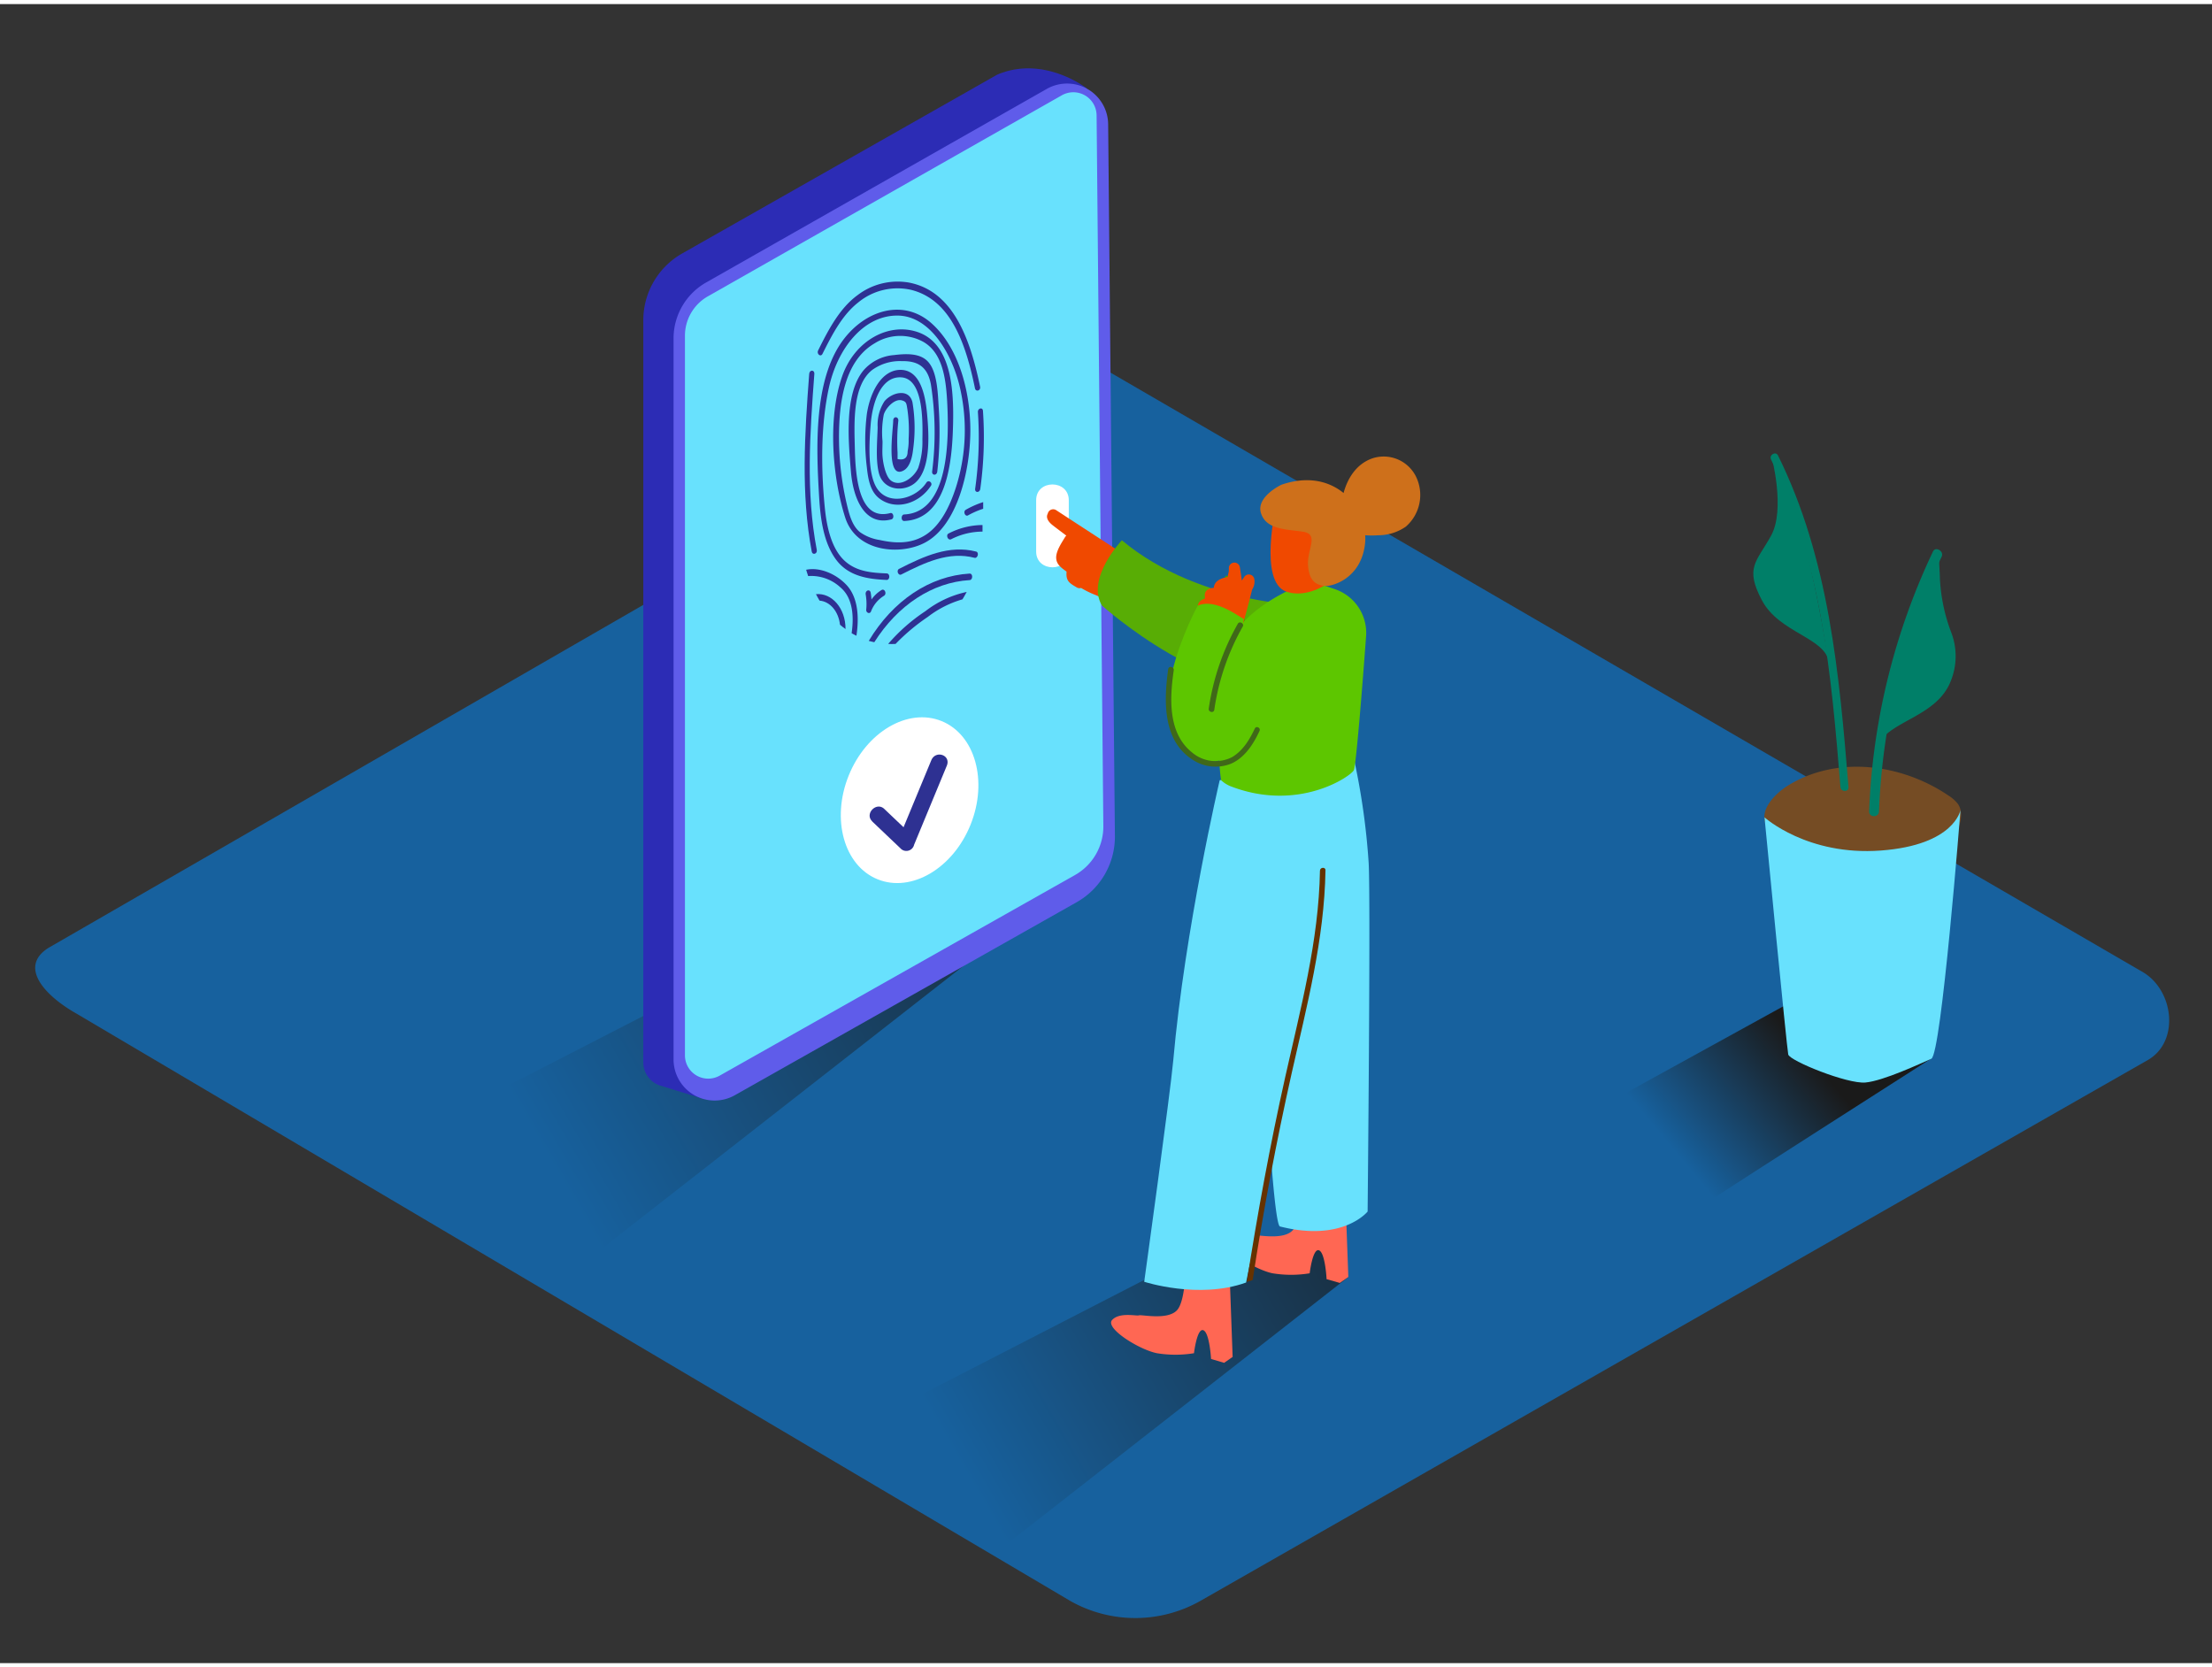 <svg id="Layer_2" data-name="Layer 2" xmlns="http://www.w3.org/2000/svg" xmlns:xlink="http://www.w3.org/1999/xlink" viewBox="0 0 400 300" width="406" height="306" class="illustration"><rect x="0" y="0" width="400" height="300" fill="#333333" stroke="none"/><defs><linearGradient id="linear-gradient" x1="99.92" y1="210.22" x2="218.03" y2="141.93" gradientUnits="userSpaceOnUse"><stop offset="0" stop-color="#17619e"></stop><stop offset="1" stop-color="#1a1a1a"></stop></linearGradient><linearGradient id="linear-gradient-2" x1="173.98" y1="264.68" x2="272.5" y2="207.71" xlink:href="#linear-gradient"></linearGradient><linearGradient id="linear-gradient-3" x1="303.19" y1="207.89" x2="326.03" y2="188.79" xlink:href="#linear-gradient"></linearGradient></defs><title>PP</title><path d="M193.6,288.79,13.87,182.57c-5.72-3.21-10.63-8.49-5.05-11.94l180.37-104c2.71-1.68,6.82-2.78,9.57-1.18L387.42,175c5.72,3.32,6.75,12.6,1,15.93L217.29,288.62A23.9,23.9,0,0,1,193.6,288.79Z" fill="#17619e"></path><polygon points="182.72 167.28 105.61 227.57 71.33 206.12 153.35 163.94 175.5 158.92 182.72 167.28" fill="url(#linear-gradient)"></polygon><polygon points="243.82 230.18 181.46 278.94 149.54 260.23 214.44 226.84 236.59 221.82 243.82 230.18" fill="url(#linear-gradient-2)"></polygon><path d="M180.33,12.76l-57,32.35a13.89,13.89,0,0,0-7,12.08V191.37a4.39,4.39,0,0,0,2,3.69h0l0,0a4.52,4.52,0,0,0,.8.42l8,2.46c0-.53-.73-.73,4.45-1.52l-4-1.29c-5,.28.05-.85.07-.85.14-.49-4.71.17-4.41-.26a4.59,4.59,0,0,1,2.46-1.86,4.14,4.14,0,0,1,2.48.09l59.88-33.81a15.88,15.88,0,0,0,8.07-14l.38-129.21S188.79,9.17,180.33,12.76Z" fill="#2c2cb5"></path><path d="M194.69,162.41l-61.81,34.9a7.43,7.43,0,0,1-11.08-6.47V60.45a11.63,11.63,0,0,1,5.89-10.11l61.6-35a7.43,7.43,0,0,1,11.1,6.39l1.22,128.68A13.61,13.61,0,0,1,194.69,162.41Z" fill="#5f5cea"></path><path d="M194.43,157.47l-64.28,36.29a4.21,4.21,0,0,1-6.29-3.67V60A8.19,8.19,0,0,1,128,52.85L192,16.5a4.21,4.21,0,0,1,6.3,3.63l1.22,128.48A10.08,10.08,0,0,1,194.43,157.47Z" fill="#68e1fd"></path><ellipse cx="164.49" cy="143.97" rx="15.43" ry="11.88" transform="translate(-30.57 242.64) rotate(-68.03)" fill="#fff"></ellipse><path d="M157.72,147.8l5.09,4.84a1.44,1.44,0,0,0,2.49-.63l5.91-14.28c.8-1.93-2-2.89-2.8-1L162.5,151l2.49-.63-5.09-4.84c-1.42-1.35-3.61.89-2.17,2.25Z" fill="#2e3192"></path><path d="M167.52,86.53c-1.85,2.86-6.61,4.24-8.81,1.22-1.89-2.6-1.53-8.53-1.26-11.8.31-3.81,1.81-8.59,5.43-8.46,4,.14,4,7.48,3.92,11.23a14.66,14.66,0,0,1-.75,5.13c-.79,1.83-3.33,3.62-5,2.26-.89-.75-1.36-3-1.46-4.33-.07-.88,0-1.82,0-2.7a16.87,16.87,0,0,1,.23-4.87c.4-1.26,2-2.91,3.27-2.55.85.24.82.57,1,1.65a26.34,26.34,0,0,1,.22,5.34,9.64,9.64,0,0,1-.18,2.22q0,1.79-1.82,1.4l0-1.16a34.8,34.8,0,0,1,.14-5.81c0-.76-.91-.8-.93,0,0,1.54-1.42,10.81,1.86,9.05,1.14-.61,1.57-2.36,1.73-3.76A28.08,28.08,0,0,0,165,72c-.62-2.61-3.77-1.76-5.06-.18a7.81,7.81,0,0,0-1.23,4.71c-.07,2.48-.39,5.85.21,8.24.82,3.28,4.66,3.52,6.65,1.73,2.79-2.51,2.41-8.71,2.08-12.35-.35-3.85-1.38-8.22-5.1-8-3.33.24-5.25,4.28-5.8,8a39.49,39.49,0,0,0,0,9.59c.23,2.23.64,4.4,2.24,5.64,2.93,2.27,7.23,1,9.37-2.31C168.68,86.56,167.9,85.94,167.52,86.53Z" fill="#2e3192"></path><path d="M169.77,73.26c-.18-2.62-.21-6.77-2-8.64-1.52-1.62-4.27-1.37-6.13-1.15a8.13,8.13,0,0,0-5.48,2.75c-3.54,4.27-2.74,12.88-2.29,18.29.43,5.15,2.62,9.91,7.32,8.67.59-.16.39-1.3-.2-1.14-5.74,1.52-6.29-6.68-6.41-11.77-.11-4.57-.44-11.29,3.14-14.11A8.55,8.55,0,0,1,163,64.56c2.67-.05,4.71.74,5.34,4.25a56.07,56.07,0,0,1,.22,15.71c-.08.75.85.79.93,0A63.74,63.74,0,0,0,169.77,73.26Z" fill="#2e3192"></path><path d="M175.47,77.13c0-7.28-2.17-15.07-7-19.39-5-4.48-11.87-2.52-16,3-5.37,7.19-4.88,19.5-4.34,28.47.24,4,.83,8.27,3.09,11.29s5.87,3.49,9.12,3.63c.6,0,.65-1.15,0-1.18-2.6-.11-5.41-.28-7.58-2.26-2.36-2.16-3.24-6-3.59-9.45-.71-7-.78-14.88.7-21.78,1.54-7.21,6.36-13.3,12.61-13.13,5.46.15,9.36,6.29,10.94,12.33a34.17,34.17,0,0,1-.55,18.71c-1.1,3.42-2.77,6.85-5.45,8.59s-5.62,1.55-8.34.95a8.35,8.35,0,0,1-3.58-1.43c-1.5-1.22-2-3.45-2.48-5.51a52.76,52.76,0,0,1-1.3-11.17c-.06-6.82,1-14.29,6.45-17.46a8.65,8.65,0,0,1,8.87-.22c3.37,2,4,6.47,4.24,10.79.39,7.39.19,20-7.76,20.38-.6,0-.65,1.2,0,1.18,7-.31,8.5-8.84,8.78-16.1.27-7,0-15.91-6.38-18.07-5.25-1.78-11.38,1.56-13.63,8-2.63,7.5-1.8,18.22.55,25.55,2,6.28,10,6.88,14.41,4.54C173.12,94.3,175.45,84.4,175.47,77.13Z" fill="#2e3192"></path><path d="M176.52,99c-4.87-1.25-9.42.83-13.94,3.13-.56.28-.13,1.32.43,1,4.26-2.16,8.61-4.22,13.22-3C176.8,100.27,177.1,99.15,176.52,99Z" fill="#2e3192"></path><path d="M159.42,105.95a6.11,6.11,0,0,0-1.83,1.72,11.61,11.61,0,0,0-.14-1.22c-.13-.73-1-.46-.91.28a10.22,10.22,0,0,1,.1,2.78c-.05.56.64.85.86.33a5.69,5.69,0,0,1,2.36-2.85C160.4,106.66,160,105.63,159.42,105.95Z" fill="#2e3192"></path><path d="M175.33,104.16c.6,0,.65-1.21,0-1.18-7.21.43-13.86,4.89-18.23,12.17.33.1.67.16,1,.24C162.33,108.7,168.6,104.56,175.33,104.16Z" fill="#2e3192"></path><path d="M160.61,115.7a13.16,13.16,0,0,0,1.34,0,36.05,36.05,0,0,1,5.82-4.88,18.74,18.74,0,0,1,6.27-3.18c.27-.43.52-.88.77-1.34a18.49,18.49,0,0,0-7.47,3.48A32.32,32.32,0,0,0,160.61,115.7Z" fill="#2e3192"></path><path d="M153.13,105.1c-1.84-2-4.82-3.34-7.35-2.81.11.39.24.76.36,1.14A7.77,7.77,0,0,1,152,105.5c2.21,1.87,2.45,5.19,2,8.26.28.17.57.31.87.46C155.35,111,155.22,107.4,153.13,105.1Z" fill="#2e3192"></path><path d="M147.55,106.7c.21.4.42.79.65,1.17,1.9.16,3.42,1.93,3.7,4.36.32.27.64.54,1,.78C152.91,109.26,150.44,106.43,147.55,106.7Z" fill="#2e3192"></path><path d="M172,96.77a12.54,12.54,0,0,1,5.67-1.38l0-1.19a13.58,13.58,0,0,0-6.15,1.54C171,96,171.4,97.05,172,96.77Z" fill="#2e3192"></path><path d="M174.65,91.44c-.55.31-.12,1.34.43,1a15.12,15.12,0,0,1,2.71-1.18l0-1.2A16,16,0,0,0,174.65,91.44Z" fill="#2e3192"></path><path d="M177.23,69.18c-1.82-8.8-4.93-17.29-12.85-18.82a11.94,11.94,0,0,0-9.29,2.26c-3.19,2.32-5.22,6.11-7.14,10-.32.65.46,1.27.78.63,1.76-3.52,3.6-7.07,6.48-9.31a11.17,11.17,0,0,1,9.57-2.26c7.18,1.81,9.87,9.74,11.53,17.82C176.47,70.18,177.38,69.91,177.23,69.18Z" fill="#2e3192"></path><path d="M147.7,98.7c-2-10.44-1.24-21.19-.44-31.83.06-.76-.87-.79-.93,0-.81,10.74-1.53,21.6.46,32.14C146.92,99.7,147.84,99.43,147.7,98.7Z" fill="#2e3192"></path><path d="M177.75,73.56c-.05-.75-1-.47-.91.28a66.63,66.63,0,0,1-.5,13.8c-.1.75.83.78.93,0A68,68,0,0,0,177.75,73.56Z" fill="#2e3192"></path><path d="M308.6,216.74c9-5.87,31.57-20.27,40.64-26.08l-18.47-14-45.83,25.23C290.93,208.69,300.81,211.88,308.6,216.74Z" fill="url(#linear-gradient-3)"></path><path d="M354.52,145.69a3.05,3.05,0,0,0-.53-1.14,6.8,6.8,0,0,0-1.67-1.45c-8.47-5.73-20.18-7.31-29.13-1.71-2,1.28-5.08,4.18-3.87,6.91.7,1.59,2.83,2.51,4.3,3.16,4.8,2.11,10.16,3.12,15.31,4,1.9.32,3.81.64,5.73.82a7.91,7.91,0,0,0,7-3C353,151.6,355.12,148.18,354.52,145.69Z" fill="#754c24"></path><path d="M319.08,147.06s7.72,7,21.06,6,14.38-7.34,14.38-7.34-3.45,44.21-5.28,45-8.64,4-11.92,4.29-13.69-3.92-13.95-5.07S319.08,147.06,319.08,147.06Z" fill="#68e1fd"></path><path d="M321.52,81.62c-.41-.83-1.67-.1-1.26.73,9.13,18.4,10.91,39.12,12.55,59.24.07.92,1.53.93,1.46,0C332.6,121.2,330.77,100.27,321.52,81.62Z" fill="#007f68"></path><path d="M320.35,81.8s2.55,9.55-.08,14.32-4.81,5.73-1.66,11.69,11.55,6.73,12.12,11.28S326.69,89.91,320.35,81.8Z" fill="#007f68"></path><path d="M349.54,99A120.05,120.05,0,0,0,338,146c0,1.13,1.73,1.13,1.78,0a117.87,117.87,0,0,1,11.34-46.09C351.56,98.91,350,98,349.54,99Z" fill="#007f68"></path><path d="M350.79,103.69c0-1-.21-2.84-.11-4.53q-.5.33-1,.64c-3.47,8.43-8.64,28.23-10.2,34.3,2.11-4.54,10.75-5.16,13.28-11.69a11.92,11.92,0,0,0,.15-8.61A31.77,31.77,0,0,1,350.79,103.69Z" fill="#007f68"></path><path d="M187.37,89.71V99c0,3.79,5.9,3.8,5.9,0V89.71C193.26,85.92,187.37,85.91,187.37,89.71Z" fill="#fff"></path><path d="M208.81,103.73l-4.5-3.14a.88.88,0,0,0-.43-.69q-6.44-4.17-12.85-8.36a1,1,0,0,0-1.56.6c-.42.77.17,1.54.9,2.11s1.64,1.25,2.46,1.87a1,1,0,0,0-.25.29c-.6,1-1.62,2.48-1.59,3.72s1,1.84,1.87,2.49c0,.06,0,.12,0,.18-.1,1.54.58,1.94,1.83,2.67a1,1,0,0,0,.81.11,17.12,17.12,0,0,0,2.72,1.32l3.76,1.75c1,.44,1.59-.7,1.19-1.45.74,0,1-.78.81-1.41a.85.85,0,0,0,.2-.34v-.06l1.31,1a1,1,0,0,0,1.18-1.65l-.94-.68,1.92,1.34A1,1,0,0,0,208.81,103.73Z" fill="#f04900"></path><path d="M242.28,231.25l1.54-1.07-.65-17.78h-7.81s.11,7.59-1.64,9.38-6.39.71-6.83.88-3.55-.62-4.87.85,4.87,5.35,8.11,6a20.8,20.8,0,0,0,6.7,0s.54-4.57,1.68-4.16,1.38,5.22,1.38,5.22Z" fill="#ff6753"></path><path d="M244.93,136.92a126.26,126.26,0,0,1,2.57,18.42c.37,7-.19,63-.19,63s-4.45,5.59-15.85,2.7c-1.65-.42-4-54.49-4-54.49l3-25" fill="#68e1fd"></path><path d="M238.76,108.87c-.62.06-21.41.19-35.89-11.91,0,0-6.5,6.83-3.62,11.78,0,0,20.57,18.5,35.61,14" fill="#58ad05"></path><path d="M222.1,103.5a.31.31,0,0,0-.52,0,13.72,13.72,0,0,0-1.66,10.35c.09.38.67.2.58-.18a13.09,13.09,0,0,1,1.35-9.42,21.64,21.64,0,0,1,2.91,10.31.3.3,0,0,0,.61,0A22.29,22.29,0,0,0,222.1,103.5Z" fill="#42a200"></path><path d="M221.36,245.7l1.54-1.07-.65-17.78h-7.81s.11,7.59-1.64,9.38-6.39.71-6.83.88-3.55-.62-4.87.85,4.87,5.35,8.11,6a20.8,20.8,0,0,0,6.7,0s.54-4.57,1.68-4.16S219,245,219,245Z" fill="#ff6753"></path><path d="M220.56,140.35s-6.29,26.81-8.4,50.69c-.51,5.73-5.25,40-5.25,40s9.85,3.22,18.42.14c0,0,8.81-43.79,9.22-44.65s6.39-29.23,6.5-49.45" fill="#68e1fd"></path><path d="M241.4,105.8l-4.16-1.41c-1,.11-10.29,3.48-14.32,9.82a40.52,40.52,0,0,0-1.15,6c-.45,2.68-.83,5.38-1.07,8.09a59.2,59.2,0,0,0-.2,8.88c.08,1.27.14,1.91.31,3.16a5.61,5.61,0,0,0,1.62,1.06c12.45,4.86,22-1.88,22.4-2.89s1.57-15.53,2.2-24.18A8.34,8.34,0,0,0,241.4,105.8Z" fill="#5dc600"></path><path d="M230.83,90.38s-3.38,14.15,1.82,15.88,11.6-4,12.16-6.88S238.38,85.91,230.83,90.38Z" fill="#f04900"></path><path d="M256,85.33a6.52,6.52,0,0,0-7.88-3.17c-2.8,1-4.42,3.51-5.16,6.25-2.62-2.14-6.46-3.14-11.23-1.5,0,0-4.66,2.18-3.7,5.16s4.55,2.88,7.58,3.34.68,3.21.93,6.17,1.61,3.41,2.86,3.63,6.89-1.2,7.47-7.93a8.89,8.89,0,0,0,0-1.23,15.92,15.92,0,0,0,2.35,0,8.73,8.73,0,0,0,5-1.56A7.58,7.58,0,0,0,256,85.33Z" fill="#ce701b"></path><path d="M226.42,105.89a2.67,2.67,0,0,0,.4-1.91,1,1,0,0,0-1.84-.36l-.42.61c-.1-.77-.21-1.54-.34-2.3a1,1,0,0,0-2,.13c0,.25,0,.49-.06.74a4,4,0,0,0-.14.8c-1.09.18-2.37.62-2.52,1.87,0,0,0,.06,0,.08-.83.08-1.65.39-1.64,1.38a3.68,3.68,0,0,0,.05.57c-.84.28-1.44.73-1.28,1.83a16.34,16.34,0,0,0,1.12,3.74,1,1,0,0,0,.78.54c.14.53.29,1.06.47,1.58a1.5,1.5,0,0,0,2.52.19,1.18,1.18,0,0,0,.3-.07,1,1,0,0,0,.84.12,1,1,0,0,0,1.49-.5,1,1,0,0,0,.3-.86c0-.23,0-.45-.06-.68v0Q225.49,109.66,226.42,105.89Z" fill="#f04900"></path><path d="M224.89,111.13c-.32.1-5-3.88-8.31-2.34,0,0-12.24,22.35.08,27.73,6.12,2.67,10.46-6.34,10.46-6.34l-3.68-6.7Z" fill="#5dc600"></path><path d="M223.84,112.05a43.8,43.8,0,0,0-5.26,15.35c-.09.63.88.87,1,.23a43,43,0,0,1,5.17-15.11C225,112,224.16,111.5,223.84,112.05Z" fill="#406819"></path><path d="M226.91,131c-.95,2-2.14,4-4.11,5.17a6.56,6.56,0,0,1-7.27-.87c-4.38-3.52-4-9.86-3.28-14.83.09-.63-.88-.87-1-.23-.77,5.57-1.08,12.78,4.28,16.31a7.52,7.52,0,0,0,7.12.79c2.46-1.1,4-3.52,5.09-5.86C228.06,130.9,227.19,130.43,226.91,131Z" fill="#406819"></path><path d="M238.69,156.7c-.21,12.72-3.53,25-6.29,37.36s-5,24.62-6.94,37l1.06-.33q2.89-18.82,7.06-37.42c2.73-12.11,5.91-24.2,6.11-36.69C239.7,156,238.71,156.06,238.69,156.7Z" fill="#653200"></path></svg>